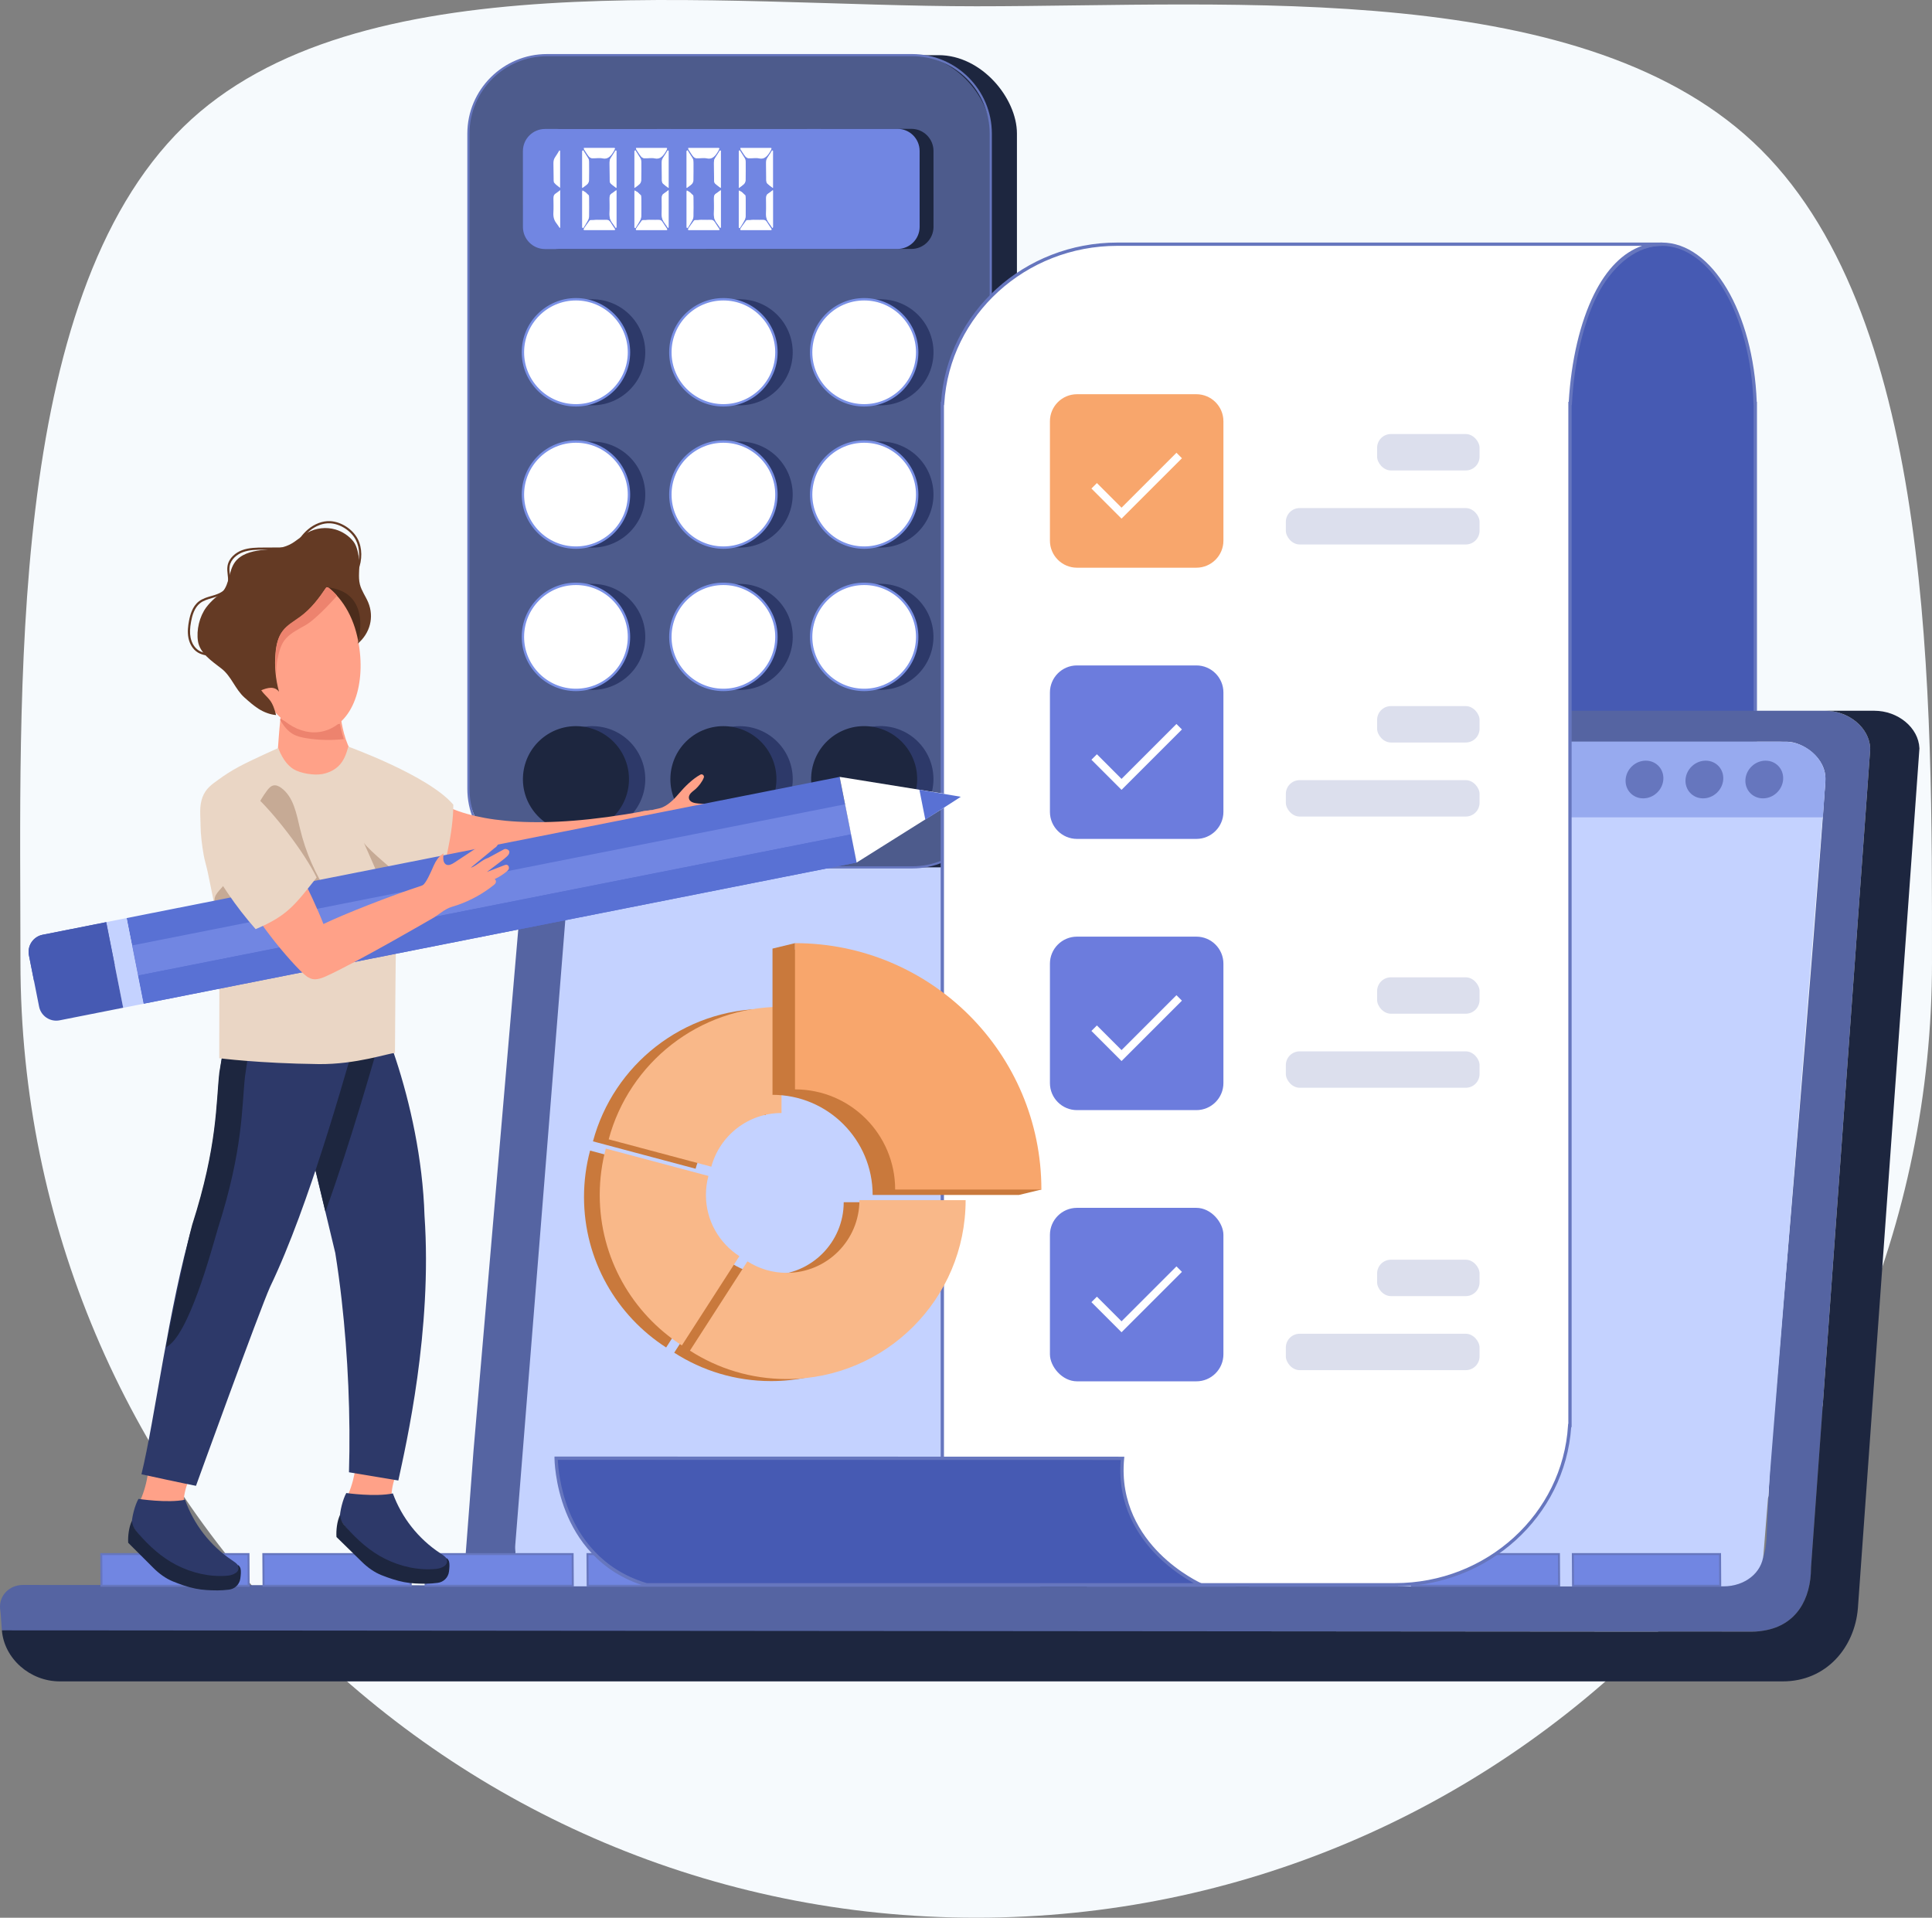 <?xml version="1.0" encoding="UTF-8"?>
<svg id="Layer_2" data-name="Layer 2" xmlns="http://www.w3.org/2000/svg" viewBox="0 0 1755.72 1742.83">
  <rect x="0" y="0" width="1755.72" height="1742.83" fill="#808080" stroke="none"/>
  <defs>
    <style>
      .cls-1 {
        fill: none;
      }

      .cls-2 {
        fill: #f6fafd;
      }

      .cls-3 {
        fill: #f8a66c;
      }

      .cls-4 {
        fill: #f9b889;
      }

      .cls-5 {
        fill: #ed836e;
      }

      .cls-6 {
        fill: #ffa188;
      }

      .cls-7 {
        fill: #fff;
      }

      .cls-8 {
        fill: #ead6c5;
      }

      .cls-9 {
        fill: #6c7cdd;
      }

      .cls-10 {
        fill: #97aaef;
      }

      .cls-11 {
        fill: #6676be;
      }

      .cls-12 {
        fill: #c4d2ff;
      }

      .cls-13 {
        fill: #dcdfed;
      }

      .cls-14 {
        fill: #c6aa95;
      }

      .cls-15 {
        fill: #c9793c;
      }

      .cls-16 {
        fill: #1d263f;
      }

      .cls-17 {
        fill: #7186e2;
      }

      .cls-18 {
        fill: #465ab3;
      }

      .cls-19 {
        fill: #5564a2;
      }

      .cls-20 {
        fill: #643a24;
      }

      .cls-21 {
        fill: #2d3969;
      }

      .cls-22 {
        fill: #4b2c1b;
      }

      .cls-23 {
        fill: #5971d4;
      }

      .cls-24 {
        fill: #4d5b8c;
      }

      .cls-25 {
        fill: #7a91e6;
      }
    </style>
  </defs>
  <g id="Layer_5" data-name="Layer 5">
    <path class="cls-2" d="M1755.72,874.26c0,479.69-388.87,868.56-868.56,868.56S18.59,1353.96,18.59,874.26c0-243.44-13.26-601.27,148.09-758.97C323.26-37.75,650.9,5.7,887.15,5.7s556.2-26.18,713.3,130.45c157.73,157.25,155.26,497.79,155.26,738.11Z"/>
    <path class="cls-1" d="M1755.72,874.26c0,479.69-388.87,868.56-868.56,868.56S18.59,1353.96,18.59,874.26c0-243.44-13.26-601.27,148.09-758.97C323.26-37.75,650.9,5.7,887.15,5.7s556.2-26.18,713.3,130.45c157.73,157.25,155.26,497.79,155.26,738.11Z"/>
    <g>
      <path class="cls-18" d="M1595.16,684.94V366.69h-.15c-2.6-80.74-39.54-144.76-84.74-144.76s-82.15,64.02-84.74,144.76h-.15v318.25h169.79Z"/>
      <path class="cls-11" d="M1596.66,686.44h-172.79V365.19h.2c3.04-81.29,40.74-144.76,86.19-144.76s83.16,63.47,86.19,144.76h.2v321.25Zm-169.79-3h166.79V368.19h-.1l-.05-1.45c-2.59-80.36-39.15-143.31-83.25-143.31s-80.66,62.95-83.25,143.31l-.05,1.45h-.1v315.25Z"/>
    </g>
    <g>
      <g>
        <path class="cls-19" d="M1699.55,679.82c-.87-18.36-19.21-33.9-41.1-33.9H512.66c-7.56,0-19.97,8.65-23.06,14.5-1.22,1.88-3.31,7.38-3.63,9.93-.19,.95-.36,1.91-.46,2.9l-.63,8.92h.05l-54.64,636.48c-1.12,16.08-5.57,73.91-7.88,103.84-.82,10.45-9.68,18.23-20.8,18.22l-380.76-.31c-12.4,0-21.75,9.63-20.79,21.43l.05,.41c.93,9.06,7.72,16.67,16.52,19.44,2.3,.72,4.74,1.12,7.24,1.12H1591.36c4.01,0,7.76-.29,11.28-.84,30.07-4.77,43.03-28.91,43.14-57.02,.01-.41,.02-.82,.06-1.24l52.37-724.14,1.33-18.39c.01-.31,0-.63,.01-.92v-.13c-.01-.1,0-.18-.01-.28Zm-149.16,761.79l-1058.62-.84c-13.61-.01-24.85-11.51-23.77-24.3,6.09-71.99,23.95-290.4,38.74-471.81l1.22,1.09,16.79-222.44c1.38-17.47,7.19-29.78,17.37-37.71,6.1-4.75,13.75-7.94,22.97-9.74,6.18-1.21,13.04-1.77,20.61-1.77H1624.07c13.51,0,36.1,14.27,34.73,35.4-7.55,117.1-49.37,609.15-49.37,609.15-1.54,21.99-3.02,57.86-4.15,79.91-.29,5.63-1.09,10.59-2.38,14.97-6.53,22.15-25.42,28.88-52.52,28.1Z"/>
        <path class="cls-12" d="M1566.28,1441.67H509.31c-23.36,0-42.66-17.67-41.06-37.6l56.14-701.01c1.33-16.58,16.86-28.99,36.3-28.99H1617.66c23.36,0,42.66,17.67,41.06,37.6l-56.14,701.01c-1.33,16.58-16.86,28.99-36.3,28.99Z"/>
        <g>
          <g>
            <polygon class="cls-17" points="225.98 1441.14 92.2 1441.14 92.03 1412.36 225.81 1412.36 225.98 1441.14"/>
            <path class="cls-11" d="M226.88,1442.04H91.31l-.18-30.58H226.7l.18,30.58Zm-133.78-1.8H225.07l-.16-26.98H92.94l.16,26.98Z"/>
          </g>
          <g>
            <polygon class="cls-17" points="373.26 1441.14 239.48 1441.14 239.32 1412.36 373.09 1412.36 373.26 1441.14"/>
            <path class="cls-11" d="M374.16,1442.04H238.59l-.18-30.58h135.57l.18,30.58Zm-133.78-1.8h131.97l-.16-26.98H240.22l.16,26.98Z"/>
          </g>
          <g>
            <polygon class="cls-17" points="520.54 1441.14 386.77 1441.14 386.6 1412.36 520.37 1412.36 520.54 1441.14"/>
            <path class="cls-11" d="M521.45,1442.04h-135.57l-.18-30.58h135.57l.18,30.58Zm-133.78-1.8h131.97l-.16-26.98h-131.97l.16,26.98Z"/>
          </g>
          <g>
            <polygon class="cls-17" points="1122.3 1441.14 988.53 1441.14 988.36 1412.36 1122.14 1412.36 1122.3 1441.14"/>
            <path class="cls-11" d="M1123.21,1442.04h-135.57l-.18-30.58h135.57l.18,30.58Zm-133.78-1.8h131.97l-.16-26.98h-131.97l.16,26.98Z"/>
          </g>
          <g>
            <polygon class="cls-17" points="1269.59 1441.14 1135.81 1441.14 1135.64 1412.36 1269.42 1412.36 1269.59 1441.14"/>
            <path class="cls-11" d="M1270.49,1442.04h-135.57l-.18-30.58h135.57l.18,30.58Zm-133.78-1.8h131.97l-.16-26.98h-131.97l.16,26.98Z"/>
          </g>
          <g>
            <polygon class="cls-17" points="1416.87 1441.14 1283.1 1441.14 1282.93 1412.36 1416.7 1412.36 1416.87 1441.14"/>
            <path class="cls-11" d="M1417.77,1442.04h-135.57l-.18-30.58h135.57l.18,30.58Zm-133.78-1.8h131.97l-.16-26.98h-131.97l.16,26.98Z"/>
          </g>
          <g>
            <polygon class="cls-17" points="1563.28 1441.14 1429.51 1441.14 1429.34 1412.36 1563.11 1412.36 1563.28 1441.14"/>
            <path class="cls-11" d="M1564.18,1442.04h-135.57l-.18-30.58h135.57l.18,30.58Zm-133.78-1.8h131.97l-.16-26.98h-131.97l.16,26.98Z"/>
          </g>
          <g>
            <polygon class="cls-17" points="944.38 1441.14 534.05 1441.14 533.88 1412.36 944.21 1412.36 944.38 1441.14"/>
            <path class="cls-11" d="M945.28,1442.04h-412.13l-.18-30.58h412.13l.18,30.58Zm-410.34-1.8h408.53l-.16-26.98h-408.53l.16,26.98Z"/>
          </g>
        </g>
        <polygon class="cls-19" points=".44 1464.31 1.72 1481.64 29.94 1482.77 .44 1464.31"/>
        <path class="cls-16" d="M1744.27,679.82c-.86-18.36-19.21-33.9-41.11-33.9h-44.72c21.9,0,40.24,15.54,41.1,33.9,.01,.1,0,.18,.01,.28v.13c-.01,.29,0,.6-.01,.92l-1.33,18.39-52.37,724.14c-.04,.42-.05,.83-.06,1.24-.11,28.11-13.08,52.25-43.14,57.02-2.33,.4-4.74,.69-7.23,.84-2.28,.14-4.61,.18-7,.12l-149.18-.12-1393.16-1.11H16.63s-14.91-.02-14.91-.02c1.04,12.85,7.43,24.44,16.94,32.83,9.52,8.4,22.13,13.56,35.65,13.56H1620.19c39.23,0,65.22-30.51,68.18-66.4l54.18-757.14,1.75-24.39c-.01-.1-.01-.18-.02-.28Z"/>
      </g>
      <path class="cls-10" d="M1623.54,674.08H562.89c-20.86,0-38.94,16.93-40.38,37.82l-2.13,30.87H1656.57l2.13-30.87c2.59-19.88-15.86-37.02-35.16-37.82Z"/>
      <path class="cls-11" d="M1620.44,708.42c-.65,9.46-8.85,17.13-18.32,17.13s-16.6-7.67-15.95-17.13c.65-9.46,8.85-17.13,18.32-17.13s16.6,7.67,15.95,17.13Z"/>
      <path class="cls-11" d="M1566.01,708.42c-.65,9.46-8.85,17.13-18.32,17.13s-16.6-7.67-15.95-17.13c.65-9.46,8.85-17.13,18.32-17.13s16.6,7.67,15.95,17.13Z"/>
      <path class="cls-11" d="M1511.57,708.42c-.65,9.46-8.85,17.13-18.32,17.13s-16.6-7.67-15.95-17.13c.65-9.46,8.85-17.13,18.32-17.13s16.6,7.67,15.95,17.13Z"/>
    </g>
    <g>
      <rect class="cls-16" x="449.47" y="50.12" width="474.68" height="738.15" rx="71.22" ry="71.22"/>
      <rect class="cls-24" x="425.68" y="50.12" width="474.68" height="738.15" rx="71.36" ry="71.36"/>
      <path class="cls-11" d="M829,789.27H497.04c-39.89,0-72.35-32.46-72.35-72.35V121.47c0-39.89,32.46-72.35,72.35-72.35h331.97c39.89,0,72.35,32.46,72.35,72.35V716.92c0,39.89-32.46,72.35-72.35,72.35ZM497.04,51.11c-38.8,0-70.36,31.56-70.36,70.36V716.92c0,38.8,31.56,70.36,70.36,70.36h331.97c38.8,0,70.36-31.56,70.36-70.36V121.47c0-38.8-31.56-70.36-70.36-70.36H497.04Z"/>
      <g>
        <circle class="cls-21" cx="538.21" cy="320.17" r="48.19"/>
        <circle class="cls-21" cx="672.2" cy="320.17" r="48.19"/>
        <circle class="cls-21" cx="800.14" cy="320.17" r="48.19"/>
        <circle class="cls-21" cx="538.21" cy="449.48" r="48.19" transform="translate(-105.61 727.34) rotate(-63.21)"/>
        <circle class="cls-21" cx="672.2" cy="449.48" r="48.19" transform="translate(46.25 961.41) rotate(-73.05)"/>
        <circle class="cls-21" cx="800.14" cy="449.48" r="48.19" transform="translate(28.81 946.79) rotate(-62.14)"/>
        <circle class="cls-21" cx="538.21" cy="578.79" r="48.19" transform="translate(-83.33 1067.02) rotate(-85.23)"/>
        <circle class="cls-21" cx="672.2" cy="578.79" r="48.19" transform="translate(56.93 1217.78) rotate(-86.81)"/>
        <circle class="cls-21" cx="800.14" cy="578.79" r="48.19" transform="translate(154.42 1325.97) rotate(-85.05)"/>
        <circle class="cls-21" cx="538.21" cy="708.1" r="48.19" transform="translate(-212.19 1185.58) rotate(-85.23)"/>
        <circle class="cls-21" cx="672.2" cy="708.1" r="48.19" transform="translate(-72.18 1339.9) rotate(-86.81)"/>
        <circle class="cls-21" cx="800.14" cy="708.1" r="48.19" transform="translate(25.59 1444.11) rotate(-85.05)"/>
      </g>
      <g>
        <circle class="cls-7" cx="523.39" cy="320.17" r="48.19"/>
        <path class="cls-25" d="M523.39,369.45c-27.17,0-49.28-22.11-49.28-49.28s22.11-49.28,49.28-49.28,49.28,22.11,49.28,49.28-22.11,49.28-49.28,49.28Zm0-96.39c-25.97,0-47.11,21.13-47.11,47.11s21.13,47.11,47.11,47.11,47.11-21.13,47.11-47.11-21.13-47.11-47.11-47.11Z"/>
      </g>
      <g>
        <circle class="cls-7" cx="657.39" cy="320.17" r="48.19"/>
        <path class="cls-25" d="M657.39,369.45c-27.17,0-49.28-22.11-49.28-49.28s22.11-49.28,49.28-49.28,49.28,22.11,49.28,49.28-22.11,49.28-49.28,49.28Zm0-96.39c-25.97,0-47.11,21.13-47.11,47.11s21.13,47.11,47.11,47.11,47.11-21.13,47.11-47.11-21.13-47.11-47.11-47.11Z"/>
      </g>
      <g>
        <circle class="cls-7" cx="785.32" cy="320.17" r="48.19"/>
        <path class="cls-25" d="M785.32,369.45c-27.17,0-49.28-22.11-49.28-49.28s22.11-49.28,49.28-49.28,49.28,22.11,49.28,49.28-22.11,49.28-49.28,49.28Zm0-96.39c-25.97,0-47.11,21.13-47.11,47.11s21.13,47.11,47.11,47.11,47.11-21.13,47.11-47.11-21.13-47.11-47.11-47.11Z"/>
      </g>
      <g>
        <circle class="cls-7" cx="523.39" cy="449.48" r="48.19" transform="translate(-113.75 714.11) rotate(-63.21)"/>
        <path class="cls-25" d="M523.39,498.76c-27.17,0-49.28-22.11-49.28-49.28s22.11-49.28,49.28-49.28,49.28,22.11,49.28,49.28-22.11,49.28-49.28,49.28Zm0-96.39c-25.97,0-47.11,21.13-47.11,47.11s21.13,47.11,47.11,47.11,47.11-21.13,47.11-47.11-21.13-47.11-47.11-47.11Z"/>
      </g>
      <g>
        <circle class="cls-7" cx="657.39" cy="449.48" r="48.19" transform="translate(68.24 985.29) rotate(-76.65)"/>
        <path class="cls-25" d="M657.39,498.76c-27.17,0-49.28-22.11-49.28-49.28s22.11-49.28,49.28-49.28,49.28,22.11,49.28,49.28-22.11,49.28-49.28,49.28Zm0-96.39c-25.97,0-47.11,21.13-47.11,47.11s21.13,47.11,47.11,47.11,47.11-21.13,47.11-47.11-21.13-47.11-47.11-47.11Z"/>
      </g>
      <g>
        <circle class="cls-7" cx="785.32" cy="449.48" r="48.19" transform="translate(40.55 963.37) rotate(-64.39)"/>
        <path class="cls-25" d="M785.32,498.76c-27.17,0-49.28-22.11-49.28-49.28s22.11-49.28,49.28-49.28,49.28,22.11,49.28,49.28-22.11,49.28-49.28,49.28Zm0-96.39c-25.97,0-47.11,21.13-47.11,47.11s21.13,47.11,47.11,47.11,47.11-21.13,47.11-47.11-21.13-47.11-47.11-47.11Z"/>
      </g>
      <g>
        <circle class="cls-7" cx="523.39" cy="578.79" r="48.19" transform="translate(-96.91 1052.25) rotate(-85.23)"/>
        <path class="cls-25" d="M523.39,628.07c-27.17,0-49.28-22.11-49.28-49.28s22.11-49.28,49.28-49.28,49.28,22.11,49.28,49.28-22.11,49.28-49.28,49.28Zm0-96.39c-25.97,0-47.11,21.13-47.11,47.11s21.13,47.11,47.11,47.11,47.11-21.13,47.11-47.11-21.13-47.11-47.11-47.11Z"/>
      </g>
      <g>
        <circle class="cls-7" cx="657.39" cy="578.79" r="48.19" transform="translate(49.27 1209.15) rotate(-87.39)"/>
        <path class="cls-25" d="M657.39,628.07c-27.17,0-49.28-22.11-49.28-49.28s22.11-49.28,49.28-49.28,49.28,22.11,49.28,49.28-22.11,49.28-49.28,49.28Zm0-96.39c-25.97,0-47.11,21.13-47.11,47.11s21.13,47.11,47.11,47.11,47.11-21.13,47.11-47.11-21.13-47.11-47.11-47.11Z"/>
      </g>
      <g>
        <circle class="cls-7" cx="785.32" cy="578.79" r="48.19" transform="translate(145.78 1315.49) rotate(-85.43)"/>
        <path class="cls-25" d="M785.32,628.07c-27.17,0-49.28-22.11-49.28-49.28s22.11-49.28,49.28-49.28,49.28,22.11,49.28,49.28-22.11,49.28-49.28,49.28Zm0-96.39c-25.97,0-47.11,21.13-47.11,47.11s21.13,47.11,47.11,47.11,47.11-21.13,47.11-47.11-21.13-47.11-47.11-47.11Z"/>
      </g>
      <circle class="cls-16" cx="523.39" cy="708.1" r="48.19" transform="translate(-225.77 1170.81) rotate(-85.23)"/>
      <circle class="cls-16" cx="657.39" cy="708.1" r="48.19" transform="translate(-79.9 1332.58) rotate(-87.39)"/>
      <circle class="cls-16" cx="785.32" cy="708.1" r="48.19" transform="translate(16.88 1434.49) rotate(-85.43)"/>
      <path class="cls-16" d="M828.24,226.24l-320.3,.11c-11.1,0-20.11-9-20.11-20.1l-.02-68.94c0-11.1,9-20.11,20.1-20.11l320.3-.11c11.1,0,20.11,9,20.11,20.1l.02,68.94c0,11.1-9,20.11-20.1,20.11Z"/>
      <path class="cls-17" d="M815.63,226.24l-320.3,.11c-11.1,0-20.11-9-20.11-20.1l-.02-68.94c0-11.1,9-20.11,20.1-20.11l320.3-.11c11.1,0,20.11,9,20.11,20.1l.02,68.94c0,11.1-9,20.11-20.1,20.11Z"/>
      <g>
        <path class="cls-7" d="M530.92,134.67c9.22,0,18.43,0,28,0-.33,.92-.49,1.6-.77,2.12-2.71,4.88-5.72,8.27-10.46,7.19-3.18-.72-6.51,.01-9.76-.22-1.05-.08-2.23-.86-3.05-1.87-1.56-1.93-2.9-4.26-4.33-6.42,.12-.27,.24-.53,.37-.8Z"/>
        <path class="cls-7" d="M558.58,208.99c-9.22,0-18.43,0-27.93,0,.27-.83,.38-1.47,.63-1.9q4.26-7.2,10.81-7.2c3.13,0,6.27,.09,9.4-.04,1.36-.06,2.34,.59,3.25,2.06,1.34,2.18,2.78,4.21,4.18,6.3-.11,.26-.23,.52-.34,.78Z"/>
        <path class="cls-7" d="M530.39,134.47c9.53,0,18.81,0,28.09,0,.06,.25,.11,.5,.17,.75-2.93,3.04-4.3,9.2-9.2,8.33-3.84-.68-7.78,.11-11.68,.03-.87-.02-1.93-.62-2.56-1.5-1.64-2.27-3.09-4.84-4.81-7.61Z"/>
        <path class="cls-7" d="M530.33,208.2c1.77-2.57,3.49-5.2,5.33-7.65,.41-.55,1.22-.59,1.84-.6,4.7-.05,9.4-.11,14.09,.04,.87,.03,1.9,.69,2.56,1.56,1.59,2.13,2.99,4.56,4.83,7.42-9.77,0-19.05,0-28.32,0-.11-.26-.23-.52-.34-.79Z"/>
        <path class="cls-7" d="M560.24,172.92c0,11.59,0,22.63,0,33.67-.15,.14-.29,.29-.44,.43-1.73-2.53-3.65-4.84-5.09-7.69-.66-1.31-.5-3.67-.52-5.56-.06-4.66,.02-9.31-.04-13.97-.02-1.78,.34-2.9,1.48-3.61,1.47-.92,2.89-2.03,4.62-3.28Z"/>
        <path class="cls-7" d="M560.24,170.82c-2-1.48-3.67-2.57-5.21-3.96-.47-.42-.81-1.71-.82-2.61-.07-5.82-.05-11.64-.03-17.46,0-.67-.03-1.56,.22-1.96,1.76-2.77,3.6-5.45,5.41-8.15,.14,.13,.28,.25,.43,.38,0,11.05,0,22.1,0,33.77Z"/>
        <path class="cls-7" d="M529.08,206.81c0-11.04,0-22.09,0-33.14,3.27-.16,6.04,3.58,6.05,8.27,0,4.69,.1,9.39-.07,14.07-.05,1.58-.55,3.36-1.22,4.6-1.28,2.37-2.83,4.42-4.27,6.61-.16-.14-.33-.27-.49-.41Z"/>
        <path class="cls-7" d="M529.08,170.78c0-11.65,0-22.58,0-33.51,.17-.16,.35-.31,.52-.47,1.26,1.87,2.43,3.9,3.79,5.58,1.61,1.97,1.83,4.43,1.75,7.27-.13,4.78-.03,9.57-.21,14.34-.04,1.08-.65,2.45-1.27,3.09-1.32,1.35-2.81,2.32-4.57,3.7Z"/>
        <path class="cls-7" d="M560.04,172.79c0,11.79,0,22.84,0,33.89-.15,.19-.3,.38-.45,.57-.97-1.43-1.88-2.96-2.92-4.26-2.09-2.61-3.09-5.68-2.82-9.94,.26-4.16,.06-8.38,.03-12.58-.01-2.03,.37-3.54,1.74-4.41,1.41-.89,2.74-2.02,4.41-3.28Z"/>
        <path class="cls-7" d="M529.29,206.56c0-10.99,0-21.98,0-33.65,2.04,1.55,3.89,2.83,5.65,4.37,.34,.3,.42,1.58,.42,2.4,.04,5.64,.07,11.28-.02,16.91-.02,1.14-.38,2.46-.86,3.36-1.38,2.56-2.9,4.95-4.36,7.4-.27-.27-.54-.53-.82-.8Z"/>
        <path class="cls-7" d="M559.97,137.09c0,10.96,0,21.91,0,33.68-1.98-1.65-3.92-2.8-5.42-4.73-.65-.83-.46-3.27-.5-4.98-.1-4.1-.05-8.21-.17-12.31-.07-2.42,.4-4.31,1.6-5.99,1.36-1.92,2.57-4.08,3.84-6.14,.22,.16,.43,.31,.65,.47Z"/>
        <g>
          <path class="cls-7" d="M509.09,172.78c0,11.79,0,22.84,0,33.89-.15,.19-.3,.38-.45,.57-.97-1.43-1.88-2.96-2.92-4.26-2.09-2.61-3.09-5.68-2.82-9.94,.26-4.16,.06-8.38,.03-12.58-.01-2.03,.37-3.54,1.74-4.41,1.41-.89,2.74-2.02,4.41-3.28Z"/>
          <path class="cls-7" d="M509.02,137.08c0,10.96,0,21.91,0,33.68-1.98-1.65-3.92-2.8-5.42-4.73-.65-.83-.46-3.27-.5-4.98-.1-4.1-.05-8.21-.17-12.31-.07-2.42,.4-4.31,1.6-5.99,1.36-1.92,2.57-4.08,3.84-6.14,.22,.16,.43,.31,.65,.47Z"/>
        </g>
        <path class="cls-7" d="M529.96,136.47c1.63,2.62,3.3,5.18,4.86,7.89,.37,.65,.51,1.78,.52,2.69,.05,5.64,.1,11.28-.04,16.91-.03,1.14-.72,2.6-1.39,3.26-1.37,1.36-2.93,2.28-4.65,3.55,0-11.63,0-22.63,0-33.63,.23-.23,.47-.46,.7-.69Z"/>
        <path class="cls-7" d="M578.34,134.68c9.22,0,18.43,0,28,0-.33,.92-.49,1.6-.77,2.12-2.71,4.88-5.72,8.27-10.46,7.19-3.18-.72-6.51,.01-9.76-.22-1.05-.08-2.23-.86-3.05-1.87-1.56-1.93-2.9-4.26-4.33-6.42,.12-.27,.24-.53,.37-.8Z"/>
        <path class="cls-7" d="M606.01,208.99c-9.22,0-18.43,0-27.93,0,.27-.83,.38-1.47,.63-1.9q4.26-7.2,10.81-7.2c3.13,0,6.27,.09,9.4-.04,1.36-.06,2.34,.59,3.25,2.06,1.34,2.18,2.78,4.21,4.18,6.3-.11,.26-.23,.52-.34,.78Z"/>
        <path class="cls-7" d="M577.81,134.48c9.53,0,18.81,0,28.09,0,.06,.25,.11,.5,.17,.75-2.93,3.04-4.3,9.2-9.2,8.33-3.84-.68-7.78,.11-11.68,.03-.87-.02-1.93-.62-2.56-1.5-1.64-2.27-3.09-4.84-4.81-7.61Z"/>
        <path class="cls-7" d="M577.76,208.21c1.77-2.57,3.49-5.2,5.33-7.65,.41-.55,1.22-.59,1.84-.6,4.7-.05,9.4-.11,14.09,.04,.87,.03,1.9,.69,2.56,1.56,1.59,2.13,2.99,4.56,4.83,7.42-9.77,0-19.05,0-28.32,0-.11-.26-.23-.52-.34-.79Z"/>
        <path class="cls-7" d="M607.67,172.93c0,11.59,0,22.63,0,33.67-.15,.14-.29,.29-.44,.43-1.73-2.53-3.65-4.84-5.09-7.69-.66-1.31-.5-3.67-.52-5.56-.06-4.65,.02-9.31-.04-13.97-.02-1.78,.34-2.9,1.48-3.61,1.47-.92,2.89-2.03,4.62-3.28Z"/>
        <path class="cls-7" d="M607.67,170.82c-2-1.48-3.67-2.57-5.21-3.96-.47-.43-.81-1.71-.82-2.61-.07-5.82-.04-11.64-.03-17.46,0-.67-.03-1.56,.22-1.96,1.76-2.77,3.6-5.45,5.41-8.15,.14,.13,.28,.25,.43,.38,0,11.05,0,22.1,0,33.77Z"/>
        <path class="cls-7" d="M576.51,206.81c0-11.04,0-22.09,0-33.14,3.27-.16,6.04,3.58,6.05,8.27,0,4.69,.1,9.39-.07,14.07-.05,1.58-.55,3.36-1.22,4.6-1.28,2.37-2.83,4.42-4.27,6.61-.16-.14-.33-.27-.49-.41Z"/>
        <path class="cls-7" d="M576.51,170.78c0-11.65,0-22.58,0-33.51,.17-.16,.35-.31,.52-.47,1.26,1.87,2.43,3.9,3.79,5.58,1.61,1.97,1.83,4.43,1.75,7.27-.13,4.78-.03,9.57-.21,14.34-.04,1.08-.65,2.45-1.27,3.09-1.32,1.35-2.81,2.32-4.57,3.7Z"/>
        <path class="cls-7" d="M607.47,172.79c0,11.79,0,22.84,0,33.89-.15,.19-.3,.38-.45,.57-.97-1.43-1.88-2.96-2.92-4.26-2.09-2.61-3.09-5.68-2.82-9.94,.26-4.16,.06-8.38,.03-12.58-.01-2.03,.37-3.54,1.74-4.41,1.41-.89,2.74-2.02,4.41-3.28Z"/>
        <path class="cls-7" d="M576.71,206.56c0-10.99,0-21.98,0-33.65,2.04,1.55,3.89,2.83,5.65,4.37,.34,.3,.42,1.58,.42,2.4,.04,5.64,.07,11.28-.02,16.91-.02,1.14-.38,2.46-.86,3.36-1.38,2.56-2.9,4.95-4.36,7.4-.27-.27-.54-.53-.82-.8Z"/>
        <path class="cls-7" d="M607.4,137.09c0,10.96,0,21.91,0,33.68-1.98-1.65-3.92-2.8-5.42-4.73-.65-.83-.46-3.27-.5-4.98-.1-4.1-.05-8.21-.17-12.31-.07-2.42,.4-4.31,1.6-5.99,1.36-1.92,2.57-4.08,3.84-6.14,.22,.16,.43,.31,.65,.47Z"/>
        <path class="cls-7" d="M577.39,136.47c1.63,2.62,3.3,5.18,4.86,7.89,.37,.65,.51,1.78,.52,2.69,.05,5.64,.1,11.28-.04,16.91-.03,1.14-.72,2.6-1.39,3.26-1.37,1.36-2.93,2.28-4.65,3.55,0-11.63,0-22.63,0-33.63,.23-.23,.47-.46,.7-.69Z"/>
        <path class="cls-7" d="M625.77,134.68c9.22,0,18.43,0,28,0-.33,.92-.49,1.6-.77,2.12-2.71,4.88-5.72,8.27-10.46,7.19-3.18-.72-6.51,.01-9.76-.22-1.05-.08-2.23-.86-3.05-1.87-1.56-1.93-2.9-4.26-4.33-6.42,.12-.27,.24-.53,.37-.8Z"/>
        <path class="cls-7" d="M653.44,208.99c-9.22,0-18.43,0-27.93,0,.27-.83,.38-1.47,.63-1.9q4.26-7.2,10.81-7.2c3.13,0,6.27,.09,9.4-.04,1.36-.06,2.34,.59,3.25,2.06,1.34,2.18,2.78,4.21,4.18,6.3-.11,.26-.23,.52-.34,.78Z"/>
        <path class="cls-7" d="M625.24,134.48c9.53,0,18.81,0,28.09,0,.06,.25,.11,.5,.17,.75-2.93,3.04-4.3,9.2-9.2,8.33-3.84-.68-7.78,.11-11.68,.03-.87-.02-1.93-.62-2.56-1.5-1.64-2.27-3.09-4.84-4.81-7.61Z"/>
        <path class="cls-7" d="M625.19,208.21c1.77-2.57,3.49-5.2,5.33-7.65,.41-.55,1.22-.59,1.84-.6,4.7-.05,9.4-.11,14.09,.04,.87,.03,1.9,.69,2.56,1.56,1.59,2.13,2.99,4.56,4.83,7.42-9.77,0-19.05,0-28.32,0-.11-.26-.23-.52-.34-.79Z"/>
        <path class="cls-7" d="M655.1,172.93c0,11.59,0,22.63,0,33.67-.15,.14-.29,.29-.44,.43-1.73-2.53-3.65-4.84-5.09-7.69-.66-1.31-.5-3.67-.52-5.56-.06-4.65,.02-9.31-.04-13.97-.02-1.78,.34-2.9,1.48-3.61,1.47-.92,2.89-2.03,4.62-3.28Z"/>
        <path class="cls-7" d="M655.09,170.82c-2-1.48-3.67-2.57-5.21-3.96-.47-.42-.81-1.71-.82-2.61-.07-5.82-.05-11.64-.03-17.46,0-.67-.03-1.56,.22-1.96,1.76-2.77,3.6-5.45,5.41-8.15,.14,.13,.28,.25,.43,.38,0,11.05,0,22.1,0,33.77Z"/>
        <path class="cls-7" d="M623.94,206.81c0-11.04,0-22.09,0-33.14,3.27-.16,6.04,3.58,6.05,8.27,0,4.69,.1,9.39-.07,14.07-.05,1.58-.55,3.36-1.22,4.6-1.28,2.37-2.83,4.42-4.27,6.61-.16-.14-.33-.27-.49-.41Z"/>
        <path class="cls-7" d="M623.94,170.78c0-11.65,0-22.58,0-33.51,.17-.16,.35-.31,.52-.47,1.26,1.87,2.43,3.9,3.79,5.58,1.61,1.97,1.83,4.43,1.75,7.27-.13,4.78-.03,9.57-.21,14.34-.04,1.08-.65,2.45-1.27,3.09-1.32,1.35-2.81,2.32-4.57,3.7Z"/>
        <path class="cls-7" d="M654.89,172.79c0,11.79,0,22.84,0,33.89-.15,.19-.3,.38-.45,.57-.97-1.43-1.88-2.96-2.92-4.26-2.09-2.61-3.09-5.68-2.82-9.94,.26-4.16,.06-8.38,.03-12.58-.01-2.03,.37-3.54,1.74-4.41,1.41-.89,2.74-2.02,4.41-3.28Z"/>
        <path class="cls-7" d="M624.14,206.56c0-10.99,0-21.98,0-33.65,2.04,1.55,3.89,2.83,5.65,4.37,.34,.3,.42,1.58,.42,2.4,.04,5.64,.07,11.28-.02,16.91-.02,1.14-.38,2.46-.86,3.36-1.38,2.56-2.9,4.95-4.36,7.4-.27-.27-.54-.53-.82-.8Z"/>
        <path class="cls-7" d="M654.83,137.1c0,10.96,0,21.91,0,33.68-1.98-1.65-3.92-2.8-5.42-4.73-.65-.83-.46-3.27-.5-4.98-.1-4.1-.05-8.21-.17-12.31-.07-2.42,.4-4.31,1.6-5.99,1.36-1.92,2.57-4.08,3.84-6.14,.22,.16,.43,.31,.65,.47Z"/>
        <path class="cls-7" d="M624.81,136.47c1.63,2.62,3.3,5.18,4.86,7.89,.37,.65,.51,1.78,.52,2.69,.05,5.64,.1,11.28-.04,16.91-.03,1.14-.72,2.6-1.39,3.27-1.37,1.36-2.93,2.28-4.65,3.55,0-11.63,0-22.63,0-33.63,.23-.23,.47-.46,.7-.69Z"/>
        <path class="cls-7" d="M673.2,134.68c9.22,0,18.43,0,28,0-.33,.92-.49,1.6-.77,2.12-2.71,4.88-5.72,8.27-10.46,7.19-3.18-.72-6.51,.01-9.76-.22-1.05-.08-2.23-.86-3.05-1.87-1.56-1.93-2.9-4.26-4.33-6.42,.12-.27,.24-.53,.37-.8Z"/>
        <path class="cls-7" d="M700.87,208.99c-9.22,0-18.43,0-27.93,0,.27-.83,.38-1.47,.63-1.9q4.26-7.2,10.81-7.2c3.13,0,6.27,.09,9.4-.04,1.36-.06,2.34,.59,3.25,2.06,1.34,2.18,2.78,4.21,4.18,6.3-.11,.26-.23,.52-.34,.78Z"/>
        <path class="cls-7" d="M672.67,134.48c9.53,0,18.81,0,28.09,0,.06,.25,.11,.5,.17,.75-2.93,3.04-4.3,9.2-9.2,8.33-3.84-.68-7.78,.11-11.68,.03-.87-.02-1.93-.62-2.56-1.5-1.64-2.27-3.09-4.84-4.81-7.61Z"/>
        <path class="cls-7" d="M672.61,208.21c1.77-2.57,3.49-5.2,5.33-7.65,.41-.55,1.22-.59,1.84-.6,4.7-.05,9.4-.11,14.09,.04,.87,.03,1.9,.69,2.56,1.56,1.59,2.13,2.99,4.56,4.83,7.42-9.77,0-19.05,0-28.32,0-.11-.26-.23-.52-.34-.79Z"/>
        <path class="cls-7" d="M702.52,172.93c0,11.59,0,22.63,0,33.67-.15,.14-.29,.29-.44,.43-1.73-2.53-3.65-4.84-5.09-7.69-.66-1.31-.5-3.67-.52-5.56-.06-4.65,.02-9.31-.04-13.97-.02-1.78,.34-2.9,1.48-3.61,1.47-.92,2.89-2.03,4.62-3.28Z"/>
        <path class="cls-7" d="M702.52,170.82c-2-1.48-3.67-2.57-5.21-3.96-.47-.43-.81-1.71-.83-2.61-.07-5.82-.04-11.64-.03-17.46,0-.67-.03-1.56,.22-1.96,1.76-2.77,3.6-5.45,5.41-8.15,.14,.13,.28,.25,.43,.38,0,11.05,0,22.1,0,33.77Z"/>
        <path class="cls-7" d="M671.36,206.81c0-11.04,0-22.09,0-33.14,3.27-.16,6.04,3.58,6.05,8.27,0,4.69,.1,9.39-.07,14.07-.05,1.58-.55,3.36-1.22,4.6-1.28,2.37-2.83,4.42-4.27,6.61-.16-.14-.33-.27-.49-.41Z"/>
        <path class="cls-7" d="M671.37,170.78c0-11.65,0-22.58,0-33.51,.17-.16,.35-.31,.52-.47,1.26,1.87,2.43,3.9,3.79,5.58,1.61,1.97,1.83,4.43,1.75,7.27-.13,4.78-.03,9.57-.21,14.34-.04,1.08-.65,2.45-1.27,3.09-1.32,1.35-2.81,2.32-4.57,3.7Z"/>
        <path class="cls-7" d="M702.32,172.79c0,11.79,0,22.84,0,33.89-.15,.19-.3,.38-.45,.57-.97-1.43-1.88-2.96-2.92-4.26-2.09-2.61-3.09-5.68-2.82-9.94,.26-4.16,.06-8.38,.03-12.58-.01-2.03,.37-3.54,1.74-4.41,1.41-.89,2.74-2.02,4.41-3.28Z"/>
        <path class="cls-7" d="M671.57,206.57c0-10.99,0-21.98,0-33.65,2.04,1.55,3.89,2.83,5.65,4.37,.34,.3,.42,1.58,.42,2.4,.04,5.64,.07,11.28-.02,16.91-.02,1.14-.38,2.46-.86,3.36-1.38,2.56-2.9,4.95-4.36,7.4-.27-.27-.54-.53-.82-.8Z"/>
        <path class="cls-7" d="M702.25,137.1c0,10.96,0,21.91,0,33.68-1.98-1.65-3.92-2.8-5.42-4.73-.65-.83-.46-3.27-.5-4.98-.1-4.1-.05-8.21-.17-12.31-.07-2.42,.4-4.31,1.6-5.99,1.36-1.92,2.57-4.08,3.84-6.14,.22,.16,.43,.32,.65,.47Z"/>
        <path class="cls-7" d="M672.24,136.47c1.63,2.62,3.3,5.18,4.86,7.89,.37,.65,.51,1.78,.52,2.69,.05,5.64,.1,11.28-.04,16.91-.03,1.14-.72,2.6-1.39,3.26-1.37,1.36-2.93,2.28-4.65,3.55,0-11.63,0-22.63,0-33.63,.23-.23,.47-.46,.7-.69Z"/>
      </g>
    </g>
    <g>
      <g>
        <path class="cls-7" d="M1015.37,221.93c-84.68,0-153.9,64.02-158.76,144.76h-.28V1440.24h411.36c84.68,0,153.9-64.02,158.76-144.76h.28V366.69h.29c3.82-69.65,29.45-144.77,83.24-144.77h-494.89Z"/>
        <path class="cls-11" d="M1267.69,1441.74h-412.86V365.19h.38c5.66-81.29,75.73-144.76,160.17-144.76h494.89s0,3,0,3c-23.89,0-44.3,15.71-59.02,45.43-12.59,25.42-20.66,60.2-22.73,97.92l-.08,1.42h-.21v928.79h-.38c-5.66,81.29-75.73,144.76-160.17,144.76Zm-409.86-3h409.86c83.34,0,152.42-62.97,157.27-143.35l.08-1.41h.2V365.19h.37c2.21-37.57,10.35-72.21,22.95-97.67,11.46-23.14,26.35-38.09,43.69-44.1h-476.87c-83.34,0-152.42,62.97-157.27,143.36l-.08,1.41h-.2V1438.74Z"/>
      </g>
      <g>
        <path class="cls-18" d="M505.39,1325.22s0,90.54,82.16,115.01h503.51s-78.64-34.87-70.96-114.9l-514.71-.12Z"/>
        <path class="cls-11" d="M1091.06,1441.74h-503.73l-.21-.06c-43.01-12.81-63.36-43.81-72.85-67.57-10.26-25.66-10.38-48.66-10.38-48.89v-1.5h1.5l516.36,.12-.16,1.64c-3.91,40.71,15.3,69.34,32.1,86.18,18.29,18.34,37.78,27.11,37.98,27.2l6.46,2.87h-7.07Zm-503.29-3h497.06c-7.27-3.99-20.52-12.2-33.19-24.88-17.06-17.08-36.54-45.97-33.18-87.02l-511.53-.12c.22,5.45,1.58,24.95,10.16,46.37,9.24,23.06,28.99,53.15,70.68,65.65Z"/>
      </g>
      <g>
        <path class="cls-3" d="M978.72,358.27h108.48c13.57,0,24.59,11.02,24.59,24.59v108.48c0,13.57-11.02,24.59-24.59,24.59h-108.48c-13.57,0-24.59-11.02-24.59-24.59v-108.48c0-13.57,11.02-24.59,24.59-24.59Z"/>
        <polygon class="cls-7" points="1019.2 471.33 991.84 443.97 996.82 439 1019.2 461.38 1069.11 411.48 1074.09 416.45 1019.2 471.33"/>
        <path class="cls-9" d="M978.72,604.74h108.48c13.57,0,24.59,11.02,24.59,24.59v108.48c0,13.57-11.02,24.59-24.59,24.59h-108.48c-13.57,0-24.59-11.02-24.59-24.59v-108.48c0-13.57,11.02-24.59,24.59-24.59Z"/>
        <polygon class="cls-7" points="1019.2 717.81 991.84 690.45 996.82 685.47 1019.2 707.86 1069.11 657.95 1074.09 662.93 1019.2 717.81"/>
        <path class="cls-9" d="M978.72,851.22h108.48c13.57,0,24.59,11.02,24.59,24.59v108.48c0,13.57-11.02,24.59-24.59,24.59h-108.48c-13.57,0-24.59-11.02-24.59-24.59v-108.48c0-13.57,11.02-24.59,24.59-24.59Z"/>
        <polygon class="cls-7" points="1019.2 964.28 991.84 936.92 996.82 931.94 1019.2 954.33 1069.11 904.42 1074.09 909.4 1019.2 964.28"/>
        <rect class="cls-9" x="954.13" y="1097.69" width="157.66" height="157.66" rx="24.59" ry="24.59"/>
        <polygon class="cls-7" points="1019.2 1210.75 991.84 1183.39 996.82 1178.42 1019.2 1200.8 1069.11 1150.9 1074.09 1155.87 1019.2 1210.75"/>
        <rect class="cls-13" x="1168.52" y="461.75" width="176.05" height="33.08" rx="12.53" ry="12.53"/>
        <rect class="cls-13" x="1251.46" y="394.46" width="93.11" height="33.08" rx="12.53" ry="12.53"/>
        <rect class="cls-13" x="1168.52" y="709" width="176.05" height="33.08" rx="12.53" ry="12.53"/>
        <rect class="cls-13" x="1251.46" y="641.71" width="93.11" height="33.08" rx="12.53" ry="12.53"/>
        <rect class="cls-13" x="1168.52" y="955.48" width="176.05" height="33.08" rx="12.53" ry="12.53"/>
        <rect class="cls-13" x="1251.46" y="888.19" width="93.11" height="33.08" rx="12.53" ry="12.53"/>
        <rect class="cls-13" x="1168.52" y="1212.12" width="176.05" height="33.08" rx="12.53" ry="12.53"/>
        <rect class="cls-13" x="1251.46" y="1144.83" width="93.11" height="33.08" rx="12.53" ry="12.53"/>
      </g>
    </g>
    <g>
      <g>
        <path class="cls-6" d="M324.48,1325.69c12.16,4.37,24.92,7.03,37.81,7.9-6.86,11.93-9.14,26.42-6.29,39.88-4.95-1.69-9.89-3.39-14.84-5.08-3.99-1.37-7.99-2.74-12.03-3.93-2.05-.61-4.1-1.17-6.18-1.67-1.61-.39-3.96-.42-5.37-1.37-1.48-.99-.76-2.16-.18-3.55,.8-1.92,1.54-3.87,2.21-5.84,1.36-3.99,2.44-8.07,3.24-12.21,.9-4.66,1.45-9.39,1.62-14.14Z"/>
        <path class="cls-6" d="M340.9,1369.17c-3.92-1.34-7.96-2.73-11.99-3.92-2.21-.65-4.22-1.2-6.14-1.66-.46-.11-1-.19-1.57-.28-1.38-.21-2.93-.45-4.07-1.2-1.9-1.27-1.18-2.93-.65-4.14l.18-.41c.79-1.89,1.53-3.84,2.19-5.78,1.34-3.94,2.42-8.01,3.22-12.1,.9-4.62,1.44-9.34,1.61-14.01l.04-1.12,1.06,.38c12.11,4.35,24.75,6.99,37.59,7.86l1.31,.09-.65,1.14c-6.74,11.74-9,26.06-6.2,39.31l.3,1.41-16.21-5.55Zm-15.64-42.33c-.21,4.39-.75,8.81-1.59,13.15-.81,4.16-1.91,8.31-3.27,12.32-.68,1.98-1.42,3.97-2.23,5.89l-.19,.43c-.59,1.35-.64,1.65,.06,2.12,.83,.55,2.14,.75,3.4,.95,.61,.09,1.18,.18,1.7,.31,1.95,.47,3.99,1.02,6.22,1.68,4.06,1.2,8.13,2.6,12.07,3.94l13.49,4.62c-2.37-12.81-.2-26.48,6.02-37.92-12.17-.93-24.17-3.45-35.69-7.49Z"/>
      </g>
      <g>
        <path class="cls-21" d="M314.7,1356.87c-3.11,5.54-5.92,16.64-5.96,23.35,9.09,14.75,24.31,28.61,39.71,36.55,15.4,7.94,32.98,11.59,50.27,10.44,3.08-.2,6.61-.84,8.15-3.52,1.3-2.27,.6-5.25-.98-7.34-1.58-2.09-3.86-3.5-6.05-4.93-19.56-12.88-34.82-32.2-42.82-54.21-16.02,3.41-42.32-.34-42.32-.34Z"/>
        <path class="cls-16" d="M309.01,1376.77c.38,4.72,2.55,7.81,5.69,11.36,10,11.32,21.5,21.68,35.02,28.42,14.29,7.13,30.45,10.78,46.37,9.29,2-.19,3.98-.66,5.8-1.5,2.92-1.34,4.32-3.02,4.43-5.5-.12-.9-.71-2.53-.62-2.71,1.26,.22,2.19,2.29,2.41,3.12,.58,2.16,.35,5.72-.1,9.12-.71,5.33-4.95,9.5-10.29,10.14-3.4,.41-7.2,.77-10.16,.77-7.05,.02-13.43-.12-20.35-1.45-6.77-1.29-14.19-3.79-20.58-6.35-6.4-2.56-12.55-6.86-18.13-12.43l-22.72-22.21c-.42-5.79,.45-14.45,3.24-20.06Z"/>
      </g>
      <path class="cls-21" d="M361.98,1345.48c-14.65-2.39-30.21-5.09-44.85-7.48,1.53-50.41-.87-105.73-6.67-156.82-1.65-14.57-3.58-28.8-5.77-42.46-.2-1.31-33.81-140.57-33.99-141.88-5.87-42.77,20.81-52.88,18.46-82.1-.42-5.4-.77-11.02,1.04-15.97,.52-1.43,3.27-3,7.03-4.43,4.25-1.62,9.8-3.06,14.88-3.92,6.15-1.03,11.61-1.21,13.3,.21,14.24,10.43,57.17,110.48,60.37,214.3,7.19,104.08-16.73,207.8-23.8,240.57Z"/>
      <g>
        <path class="cls-6" d="M135.94,1331.11c12.11,4.49,24.85,7.3,37.72,8.3-6.98,11.86-9.42,26.32-6.71,39.81-4.93-1.75-9.85-3.49-14.78-5.24-3.98-1.41-7.96-2.82-11.99-4.06-2.04-.63-4.09-1.21-6.16-1.73-1.61-.4-3.96-.47-5.36-1.42-1.47-1.01-.74-2.17-.14-3.55,.82-1.91,1.58-3.85,2.27-5.81,1.4-3.98,2.53-8.05,3.37-12.18,.95-4.65,1.55-9.38,1.77-14.12Z"/>
        <path class="cls-6" d="M151.86,1374.75c-3.89-1.38-7.91-2.8-11.91-4.04-2.2-.68-4.2-1.24-6.12-1.72-.46-.11-1-.2-1.56-.3-1.37-.22-2.93-.48-4.05-1.25-1.89-1.29-1.15-2.94-.61-4.15l.18-.41c.81-1.88,1.57-3.82,2.25-5.76,1.38-3.92,2.51-7.98,3.34-12.07,.95-4.61,1.54-9.32,1.75-13.99l.05-1.12,1.05,.39c12.06,4.48,24.68,7.25,37.5,8.25l1.31,.1-.67,1.13c-6.87,11.67-9.28,25.97-6.61,39.24l.28,1.42-16.19-5.74Zm-15.16-42.49c-.26,4.39-.84,8.8-1.73,13.13-.85,4.16-2,8.29-3.4,12.28-.7,1.98-1.47,3.95-2.29,5.86l-.19,.43c-.6,1.34-.66,1.65,.04,2.12,.82,.56,2.13,.78,3.39,.98,.6,.1,1.18,.19,1.7,.32,1.95,.49,3.98,1.06,6.2,1.74,4.04,1.24,8.07,2.67,12.02,4.07l13.44,4.76c-2.23-12.83,.08-26.48,6.42-37.85-12.16-1.06-24.13-3.7-35.61-7.86Z"/>
      </g>
      <path class="cls-21" d="M220.86,892.28c-10.49,26.76-17.62,54.58-21.2,82.6-3.13,28.08-1.54,66.33-24.69,138.55-21.43,73.01-34.39,177.47-46.43,226.39,35.18,7.71,49.56,10.5,49.56,10.5,0,0,57.7-159.4,67.37-180.88,35.99-74.74,68.77-195.95,75.45-217.01,5.72-13.49-2.24-53.14-16.27-68.53-24.26,6.01-59.18,13.7-83.79,8.39Z"/>
      <path class="cls-16" d="M343.48,950.94c-4.96,15.6-23.75,84.08-47.75,150.26-2.78-11.54-5.92-24.63-9.02-37.53,17.33-51.84,30.28-98.87,34.21-111.25,5-11.77-.43-43.46-11.22-61.57,.81-.16,1.62-.31,2.41-.44,6.15-1.03,11.61-1.2,13.3,.21,4.18,3.07,10.85,13.89,18.26,30.27,2.28,12.32,2.45,23.85-.19,30.06Z"/>
      <path class="cls-16" d="M222.7,977.86c.11-.88,3.7-24.73,3.82-25.61-4.51-.65-7.43-.51-11.8-2.4-3.27-1.31-7.61-1.8-10.56-3.52-.39,2.56-4.51,25.66-4.83,28.23-3.13,28.08-1.54,66.33-24.69,138.56-4.45,15.16-23.57,106.75-23.68,111.18,20.27-9.87,40.81-86.61,47.05-107.87,23.15-72.23,21.56-110.47,24.69-138.56Z"/>
      <path class="cls-21" d="M125.83,1362.19c-3.17,5.51-6.1,16.58-6.2,23.28,8.93,14.85,24,28.87,39.32,36.97,15.31,8.1,32.86,11.94,50.16,10.98,3.08-.17,6.62-.77,8.19-3.43,1.33-2.25,.65-5.25-.9-7.35s-3.83-3.54-6-5c-19.43-13.09-34.47-32.56-42.24-54.66-16.06,3.24-42.32-.79-42.32-.79Z"/>
      <path class="cls-16" d="M119.93,1382.02c.33,4.72,2.47,7.84,5.57,11.42,9.88,11.43,21.27,21.9,34.72,28.79,14.21,7.28,30.33,11.1,46.27,9.78,2-.17,3.98-.62,5.82-1.44,2.93-1.31,4.35-2.97,4.48-5.46-.11-.9-.68-2.53-.59-2.72,1.26,.23,2.17,2.32,2.38,3.15,.56,2.16,.29,5.73-.19,9.12-.76,5.32-5.05,9.44-10.4,10.03-3.41,.37-7.21,.69-10.17,.67-7.05-.06-13.42-.26-20.34-1.66-6.75-1.37-14.15-3.94-20.51-6.57-6.37-2.63-12.47-7-18-12.62l-22.48-22.44c-.35-5.79,.6-14.44,3.45-20.02Z"/>
      <g>
        <path class="cls-6" d="M251.67,701.57c4.34,9.04,11.89,13.31,21.64,15.65,9.76,2.34,20.19,.86,29.44-3.03,9.25-3.89,17.56-10.97,24.69-18.04-2.78-2.94-5.21-6.16-7.32-9.59-3.75-6.1-6.47-12.86-8.31-19.82-1.52-5.77-2.64-11.51-3.21-17.31-.5-5.13-.56-10.3-.08-15.56-17.49,9.43-31.68,9.27-50.41,2.59-2.09,11.46-3.16,22.8-4.01,33.97-.68,8.93-1.21,17.76-1.99,26.45-.14,1.57-.29,3.14-.45,4.7Z"/>
        <path class="cls-6" d="M273.12,718.02c-11.31-2.72-18.15-7.68-22.19-16.1l-.1-.21,.02-.23c.16-1.56,.31-3.12,.45-4.69,.51-5.66,.92-11.5,1.32-17.15,.22-3.08,.44-6.18,.67-9.29,.81-10.66,1.86-22.17,4.02-34.05l.17-.95,.91,.32c19.51,6.95,33.45,6.24,49.74-2.54l1.35-.73-.14,1.52c-.46,5.05-.44,10.09,.08,15.41,.53,5.45,1.57,11.07,3.19,17.18,1.92,7.26,4.68,13.86,8.21,19.6,2.12,3.46,4.55,6.65,7.22,9.46l.55,.58-.57,.56c-5.8,5.75-14.7,13.89-24.95,18.21-6.61,2.79-13.5,4.21-20.09,4.21-3.39,0-6.7-.38-9.85-1.13Zm46.3-31.03c-3.62-5.88-6.44-12.63-8.4-20.04-1.63-6.2-2.69-11.9-3.23-17.44-.48-4.9-.54-9.56-.2-14.22-15.93,8.23-29.83,8.86-48.83,2.26-2.04,11.47-3.04,22.6-3.83,32.94-.24,3.11-.45,6.2-.67,9.28-.4,5.66-.81,11.51-1.32,17.18-.14,1.5-.28,2.99-.43,4.48,3.82,7.8,10.31,12.44,21,15,8.96,2.15,19.24,1.09,28.93-2.99,9.66-4.07,18.16-11.69,23.87-17.31-2.53-2.75-4.84-5.82-6.87-9.14Z"/>
      </g>
      <path class="cls-5" d="M254.68,654.5c3.05,5.03,6.57,9.79,11.61,12.67,3.73,2.13,8.03,3.06,12.27,3.74,11.19,1.79,22.61,2.05,33.87,.78-.54-1.63-1.03-3.29-1.48-4.95-.78-2.98-1.47-5.95-2.01-8.93-13.22,2.15-26.78,2.18-40,.06-4.24-.68-8.54-1.61-12.27-3.74-.63-.36-1.81-1.16-1.81-1.16,0,0-.02,.18-.1,.93-.01,.11-.04,.33-.06,.5,0,.04-.03,.06,0,.09Z"/>
      <path class="cls-6" d="M592.1,736.24s-3.31,.25-6.61,.86c-94.83,17.6-151,9.75-181.07-4.93-.36,.48-26.53,58.77-24.3,59.93,3.85,3.96,82.83,11.96,87.93,10.97,21.6-4.19,79.89-21.98,107.91-30.53,7.79-2.38,13.42-4.09,13.93-4.19l.75-.14-.08-.76c-1.02-8.39,.74-15.65,1.96-25.6l-.43-5.6Z"/>
      <path class="cls-8" d="M182.22,749.46c.09,9.16,1.29,18.27,2.83,27.35,.82,4.8,2.74,10.99,3.72,15.76,2.92,13.98,5.39,26.42,8.31,40.39,1.81,8.67,2.23,38.15,2.27,60,.03,14.16-.09,68.75-.09,68.75,0,0,35.92,4.68,90.18,5.34,34.5,.42,63.97-10.09,69.49-10.08,0,0,.54-96.58,1.1-107.18,.15-2.7,.31-5.44,.49-8.21,.7-11.45,1.39-23.39,.04-34.37-.5-4.08-1.06-8.15-1.62-12.19,5.13,4.66,11.03,8.86,17.38,12.63,6,3.56,12.41,6.75,18.96,9.59,8.76-28.2,16.74-61.51,16.67-85.94-22.28-26.45-95.42-52.76-95.42-52.76-1.79,6.51-4.01,13.09-9.2,17.93-4.01,3.74-9.23,6.04-14.62,7.02-7.13,1.3-19.43-.54-25.86-4.43-9.65-5.83-13.93-19.28-13.93-19.28,0,0-24.97,11.15-35.81,17.01-6.63,3.58-12.21,7.12-18.24,11.49-6.41,4.64-11.87,8.21-14.86,16.28-3.06,8.23-1.85,16.41-1.75,24.9Z"/>
      <path class="cls-14" d="M197.62,811.19c-1.01,1.33-1.82,2.67-2.23,4.02-1.67,5.52,1.56,14.58,2.31,20.21,.89,6.74,1.68,13.66,.66,20.43,17.63-5.14,36.06-7.01,54.38-6.22,16.16,.7,32.58,5.21,48.73,5.21,3.92,.47,8.37,.78,11.31-1.85,3.35-3,3.03-8.33,1.74-12.63-3.03-10.05-9.74-18.48-15.59-27.2-12.21-18.19-21.15-38.57-26.24-59.87-3.26-13.62-5.83-29.04-17.14-37.28-2.03-1.48-4.52-2.7-6.99-2.21-2.47,.49-4.28,2.55-5.8,4.55-15.26,20.16-19.84,45.74-29.78,68.5-2.43,5.56-5.16,11.01-8.47,16.11-1.69,2.61-4.72,5.38-6.89,8.24Z"/>
      <path class="cls-14" d="M330.75,766.05c13.19,29.65,19.88,44.64,29.76,75.53,.7-11.45,1.39-23.39,.04-34.37-.5-4.08-1.06-8.15-1.62-12.19,5.13,4.66,11.03,8.86,17.38,12.63-.15-1.23-1-2.19-2.93-3.75-11.99-9.6-37.64-30.68-42.62-37.85Z"/>
      <path class="cls-22" d="M321.94,545.32c5.9,8.23,8.95,19.28,6.44,29.09-.3,1.18-3.32,10.57-3.32,10.57,0,0-1.73-7.96-2.66-8.47-6.39-3.52-11.63-8.88-15.75-14.9-4.12-6.02-7.17-12.7-9.89-19.47-.75-1.87-1.48-3.77-1.76-5.76-.25-1.8-.5-5.48,2-5.42,2.31,.05,4.8,.76,6.99,1.45,4.58,1.45,8.86,3.84,12.51,6.98,2.04,1.76,3.87,3.75,5.44,5.93Z"/>
      <g>
        <path class="cls-6" d="M228.6,605.67c10.81,37.41,38.76,65.69,66.3,57.74,27.55-7.96,37.55-46.66,28.97-84.65-9.46-41.91-43-62.54-70.55-54.58-27.55,7.96-35.54,44.08-24.73,81.5Z"/>
        <path class="cls-6" d="M254.93,652.16c-12.04-10.99-21.66-27.42-27.11-46.26-5.44-18.82-6.16-37.38-2.02-52.24,4.43-15.92,13.87-26.39,27.31-30.27,12.35-3.57,25.9-1.55,38.16,5.69,16.55,9.78,28.42,27.36,33.41,49.49,4.33,19.17,3.99,38.36-.96,54.02-5.23,16.57-15.39,27.79-28.59,31.61-3.16,.91-6.38,1.36-9.63,1.36-10.34,0-20.92-4.58-30.58-13.4Zm-1.37-127.2c-12.86,3.72-21.92,13.79-26.18,29.13-4.05,14.58-3.34,32.81,2.02,51.35,5.36,18.56,14.82,34.72,26.64,45.5,12.26,11.19,25.98,15.33,38.65,11.67,25.31-7.31,37.52-43.29,28.4-83.68-4.9-21.69-16.49-38.89-32.65-48.44-8.04-4.75-16.65-7.19-25.08-7.19-4,0-7.96,.55-11.79,1.66Z"/>
      </g>
      <path class="cls-20" d="M325.06,584.98s14.68-47.44-28.43-51.29c-6.83,10.17-14.14,19.99-24,27.27-5.62,4.16-12.01,7.59-16.16,13.22-4.07,5.52-5.5,12.55-6.11,19.38-1.05,11.78,.05,23.74,3.22,35.13-1.77-2.44-4.47-3.69-7.48-3.62-3.01,.07-5.91,1.12-8.71,2.24,2.17,3.23,5.24,5.67,7.65,8.73,3.13,3.96,4.54,8.96,5.88,13.82-5.45-.46-11.25-2.69-15.86-5.63-4.62-2.94-8.72-6.6-12.81-10.24-8.63-7.69-11.91-19.34-20.96-26.36-8.7-6.75-19.68-13.96-21.38-24.86-1.58-10.13,1.37-22.52,7.51-30.8,2.17-2.93,4.73-5.53,7.4-7.99,2.36-2.18,5.5-3.89,7.55-6.29,6.3-7.38,5.41-18.8,11.05-26.7,5.21-7.29,14.76-9.94,23.65-10.99,8.9-1.06,18.21-1.1,26.23-5.1,5.85-2.92,10.56-7.74,16.28-10.91,7.57-4.19,16.82-5.23,25.13-2.83,6.38,1.85,12.42,5.76,16.52,11.02,3.39,4.34,4.65,11.97,5.14,17.33,.66,7.2-1.07,14.6,.7,21.61,1.47,5.81,5.21,10.75,7.52,16.28,5.63,13.5,1.65,28.17-9.53,37.6Z"/>
      <path class="cls-5" d="M250.63,592.86c-.61,6.75-.51,13.56,.29,20.29,.29-4.66,.31-9.66,1.26-14.24,1.4-6.72,3.16-13.86,7.86-18.88,4.79-5.12,11.63-8.46,17.71-11.94,10.66-6.11,28.48-26.64,28.48-26.64,0,0-2.37-3.54-8.03-7.61l-1.57-.16c-6.85,10.18-13.77,19.26-23.65,26.56-5.64,4.16-12.05,7.6-16.21,13.23-4.08,5.53-5.53,12.55-6.14,19.39Z"/>
      <path class="cls-20" d="M325.45,518.54c3.99-9.89,3.83-20.68-.42-28.85-4.57-8.79-15.03-15.55-24.88-16.08-6.86-.37-14.25,2.38-20.32,7.54-4.87,4.14-8.99,9.67-12.98,17.4l1.75,.9c3.86-7.5,7.84-12.83,12.5-16.8,5.69-4.84,12.62-7.42,18.94-7.08,9.2,.49,18.97,6.81,23.24,15.02,3.99,7.68,4.12,17.85,.34,27.21l1.82,.73Z"/>
      <path class="cls-20" d="M208.01,604.76l1.86-.64c-2.17-6.31-9.55-8.45-13.75-9.17-1.27-.22-2.57-.39-3.83-.55-4.21-.55-8.19-1.08-11.56-3.17-3.76-2.33-6.5-6.64-7.53-11.82-.82-4.11-.66-8.66,.49-14.75,.97-5.11,2.87-12.37,8.15-16.5,3.06-2.39,6.98-3.53,10.78-4.63,1.04-.3,2.08-.6,3.1-.93,6.7-2.13,10.81-5.22,12.56-9.45,1.44-3.48,1.02-7.21,.6-10.81-.3-2.59-.6-5.27-.18-7.76,1.11-6.54,6.93-10.87,12-12.74,5.96-2.21,12.48-2.24,18.78-2.27l22.61-.11v-1.96s-22.62,.11-22.62,.11c-6.17,.03-13.16,.06-19.45,2.39-5.59,2.07-12,6.9-13.25,14.26-.47,2.76-.15,5.58,.16,8.31,.4,3.51,.78,6.83-.47,9.84-1.52,3.66-5.23,6.39-11.34,8.33-1.01,.32-2.03,.62-3.05,.91-3.98,1.15-8.09,2.35-11.45,4.97-5.81,4.54-7.85,12.26-8.87,17.68-.81,4.27-1.6,9.89-.49,15.5,1.13,5.72,4.2,10.5,8.42,13.11,3.73,2.31,8.1,2.89,12.33,3.44,1.24,.16,2.52,.33,3.76,.54,3.78,.64,10.39,2.52,12.23,7.87Z"/>
      <path class="cls-6" d="M581.83,769.89c2.4-.91,7.21-1.94,9.59-2.9,19.66-4.47,40.43-3.39,58.84,4.84,4.58,2.05,9.38,3.54,14.25,4.71,2.95,.71,4.86,1.32,7.79,.59,2.12-.53,2.46-3.41,.55-4.47-5.32-2.93-11.25-4.35-16.77-6.7-1.48-.63-.89-2.85,.7-2.66,3.12,.37,6.24,1.61,9.34,2.6,4.84,1.55,9.94,2.51,14.98,3.16,2.67,.34,5.5,.21,8.07-.55,2.53-.75,2.42-4.39-.16-4.98-10.1-2.31-20.1-5.06-29.96-8.25-1.45-.47-1.17-2.57,.35-2.71,2.87-.25,5.86,.24,8.64,1.07,4.38,1.31,9.37,2.05,13.76,3.34,4.4,1.29,8.74,2.21,13.05,2.2,3.09,0,3.98-4.29,1.18-5.58-6.14-2.84-13.55-3.57-20.68-4.94-6.08-1.17-9.93-2.1-17.68-4.24-.49-.14-1.09-.34-1.73-.59-1.46-.56-1.06-2.73,.5-2.72,5.76,.03,13.7,1.32,17.97,1.48,5.38,.21,9.58,.58,13.36-.48,2.86-.79,3.28-4.67,.65-6.03-2.82-1.45-6.4-1.93-9.64-2.2-14.85-1.23-29.7-2.46-44.55-3.69-3.41-.28-7.66-1.24-8.18-4.76-.17-1.12,.14-2.27,.72-3.25,1.31-2.21,3.53-3.44,5.36-5.11,2.63-2.39,5.99-6.45,7.46-10.37,.71-1.89-1.33-3.67-3.11-2.71-7.13,3.86-14.28,11.04-19.12,16.75-4.34,5.12-9.23,10.32-15.51,13.04-2.36,1.02-5.71,1.36-8.64,2.21,0,0,0,0,0,0-4.5,1.07-5.87,.7-10.64,1.54"/>
      <g>
        <rect class="cls-23" x="116.46" y="769.43" width="660.55" height="79.34" transform="translate(-148.66 102.19) rotate(-11.2)"/>
        <rect class="cls-17" x="116.39" y="794.81" width="660.58" height="27.88" transform="translate(-148.59 102.17) rotate(-11.2)"/>
        <rect class="cls-23" x="121.63" y="822.17" width="660.58" height="26.09" transform="translate(-153.63 103.69) rotate(-11.2)"/>
        <rect class="cls-12" x="104.06" y="835.42" width="18.87" height="79.38" transform="translate(-167.83 38.72) rotate(-11.2)"/>
        <path class="cls-18" d="M35.52,914.78l-9.23-46.62c-1.7-8.6,3.89-16.96,12.49-18.66l57.77-11.44,15.4,77.77-57.77,11.44c-8.6,1.7-16.96-3.89-18.66-12.49Z"/>
        <path class="cls-18" d="M30.9,891.47l-4.62-23.32c-1.7-8.6,3.89-16.95,12.48-18.65l57.78-11.44,7.7,38.89-73.34,14.52Z"/>
        <polygon class="cls-7" points="763.02 706.03 873.95 723.9 778.47 783.9 763.02 706.03"/>
        <polygon class="cls-23" points="835.66 718.5 840.89 744.89 873.14 724.12 835.51 717.71 835.66 718.5"/>
      </g>
      <g>
        <path class="cls-6" d="M281.08,887.71c-4.15,.37-54.85-55.91-63.95-87.05,20.82-4.61,30.27-11.75,51.51-13.67,6.66,13.12,18.1,36.2,24.83,53.86,20.33-9.84,61.57-25.88,89.33-34.98h0c6.5-2.66,13.13-5.23,20.1-7.13,3.26,3.15,6.9,5.87,10.95,8.14,2.86,2.34,5.88,4.35,9.07,6.03l-28.94,20.19s-69.83,40.69-98.13,53.42c-4.71,2.12-10.46,4.05-14.77,1.19Z"/>
        <path class="cls-6" d="M394.39,833.81c-.7,.41-70.19,40.86-98.2,53.46-4.74,2.13-10.76,4.19-15.41,1.22-3.7-.96-18.39-16.9-30.44-31.97-10.43-13.04-28.71-37.6-33.98-55.62l-.25-.84,.86-.19c8.5-1.88,15.06-4.17,21.4-6.39,9.05-3.16,17.59-6.15,30.21-7.29l.55-.05,.25,.5c11.26,22.21,19.52,40.07,24.55,53.11,20.06-9.61,60.3-25.35,88.57-34.62,6.26-2.57,13.04-5.21,20.2-7.16l.45-.12,.34,.32c3.21,3.1,6.83,5.8,10.78,8.02l.12,.08c2.79,2.28,5.79,4.28,8.93,5.94l1.19,.63-30.1,20.99Zm8.28-34.15c-6.91,1.92-13.48,4.48-19.61,7-28.65,9.4-69.51,25.4-89.23,34.94l-.8,.39-.32-.84c-4.94-12.96-13.2-30.88-24.55-53.28-12.12,1.16-20.45,4.07-29.26,7.15-6.17,2.16-12.55,4.39-20.73,6.25,5.45,17.5,22.95,41.06,33,53.67,14.9,18.69,27.81,31.56,29.88,31.94l.25-.02,.24,.16c4,2.66,9.57,.72,13.97-1.26,27.94-12.57,97.35-52.97,97.99-53.34l27.85-19.43c-2.79-1.56-5.47-3.39-7.97-5.43-3.91-2.2-7.51-4.86-10.72-7.91Zm-121.6,87.24h0s0,0,0,0Z"/>
      </g>
      <path class="cls-8" d="M230.66,722.15c18.87,17.22,45.82,52.41,57.08,75.35-19.55,24.63-26.43,34.74-55.43,46.89-18.7-21.08-32.57-42.71-46.81-67.2"/>
      <g>
        <path class="cls-6" d="M384.59,805.15c3.59-2.3,8.49-14.15,10.18-17.96,1.69-3.82,3.94-7.53,7.33-9.97-.12,1.72-.23,3.46,.16,5.14,.39,1.68,1.35,3.3,2.89,4.08,2.75,1.38,5.98-.37,8.55-2.06,9.92-6.55,19.84-13.09,29.76-19.64,1.26-.83,2.57-1.68,4.05-1.96,1.49-.28,3.21,.17,4.01,1.45,1.21,1.95-.36,4.56-2.38,5.66l-23.35,19.26c1.53,.61,3.21,.02,4.68-.74,4.68-2.42,8.55-6.5,13.58-8.07l14.28-7.73c1.09-.73,3.74,.33,3.77,1.64,.03,1.31-.88,2.44-1.81,3.36-1.56,1.54-3.31,2.87-5.06,4.19-5.96,4.52-11.92,9.04-17.88,13.56l21.24-8.26c.69-.27,1.46-.53,2.14-.24,.86,.37,1.14,1.54,.83,2.42s-1.05,1.55-1.77,2.15c-5.01,4.16-10.87,7.3-17.11,9.17,.14,.33,.28,.67,.42,1,1.11,.33,2.18-.53,3.1-1.23,.92-.71,2.28-1.3,3.15-.54,.6,.52,.63,1.48,.29,2.2-.34,.72-.98,1.24-1.6,1.74-9.72,7.74-20.76,13.83-32.5,17.91-4.37,1.52-8.45,2.27-12.22,4.95"/>
        <path class="cls-6" d="M462.46,788.79c.09-1.07-.36-2.24-1.43-2.7-1.03-.44-2.11-.02-2.76,.23l-15.78,6.14,13.21-10.02c1.74-1.32,3.54-2.68,5.14-4.26,.98-.97,2.1-2.29,2.06-3.96-.02-.84-.62-1.62-1.64-2.15-1.01-.53-2.46-.78-3.4-.14l-14.15,7.66c-3.1,.99-5.77,2.88-8.36,4.72-1.69,1.2-3.45,2.44-5.27,3.39-.85,.44-1.59,.72-2.24,.84l21.76-17.94c1.47-.83,2.62-2.26,3.01-3.75,.29-1.09,.15-2.14-.4-3.02-1.05-1.69-3.19-2.14-4.86-1.83-1.67,.31-3.1,1.25-4.35,2.08l-29.76,19.64c-2.51,1.66-5.39,3.19-7.73,2.02-1.18-.59-2.08-1.88-2.45-3.53-.36-1.57-.25-3.26-.14-4.9l.12-1.74-1.41,1.02c-3.05,2.19-5.46,5.46-7.6,10.3l-.53,1.22c-1.88,4.32-6.28,14.43-9.34,16.39l.89,1.38c3.05-1.96,6.59-9.38,9.96-17.11l.53-1.21c1.67-3.77,3.49-6.52,5.66-8.5-.04,1.16,0,2.34,.28,3.52,.49,2.13,1.7,3.81,3.32,4.62,3.1,1.56,6.63-.31,9.36-2.11l29.76-19.64c1.18-.78,2.41-1.59,3.75-1.84,1.08-.2,2.53,.05,3.16,1.08,.31,.5,.38,1.09,.21,1.74-.28,1.06-1.2,2.17-2.28,2.77l-.13,.09-24.42,20.14,1.29,.51c1.96,.78,4-.07,5.36-.78,1.93-1,3.73-2.27,5.47-3.51,2.62-1.86,5.09-3.61,7.98-4.51l.15-.06,14.28-7.73c.34-.22,1.1-.17,1.8,.2,.49,.25,.75,.57,.76,.74,.02,1.04-.83,2.02-1.57,2.76-1.52,1.5-3.28,2.84-4.98,4.12l-22.55,17.1,26.7-10.38c.56-.22,1.14-.42,1.52-.25,.43,.18,.56,.9,.38,1.4-.24,.69-.88,1.26-1.52,1.79-4.9,4.07-10.72,7.19-16.83,9.02l-.87,.26,.92,2.2,.37,.11c1.48,.44,2.8-.57,3.76-1.31l.08-.06c.71-.55,1.67-.96,2.12-.57,.26,.23,.3,.78,.09,1.22-.26,.53-.77,.97-1.37,1.45-9.7,7.72-20.55,13.71-32.26,17.78-1.09,.38-2.17,.71-3.22,1.04-3.23,1-6.28,1.94-9.21,4.02l.95,1.34c2.72-1.93,5.64-2.83,8.74-3.79,1.06-.33,2.16-.67,3.28-1.05,11.88-4.13,22.9-10.2,32.74-18.04,.59-.47,1.39-1.11,1.83-2.02,.46-.96,.44-2.36-.49-3.17-.14-.12-.28-.22-.44-.3,3.9-1.81,7.59-4.12,10.87-6.85,.78-.65,1.64-1.42,2.02-2.51,.08-.24,.14-.49,.16-.75Z"/>
      </g>
    </g>
    <g>
      <path class="cls-15" d="M612.7,1229.31c25.36,16.34,55.54,25.82,87.94,25.82,89.79,0,162.59-72.79,162.59-162.58h-96.5c0,36.49-29.59,66.08-66.08,66.08-13.15,0-25.4-3.84-35.69-10.46l-52.26,81.14Z"/>
      <path class="cls-15" d="M530.72,1087.82c0,57.39,29.73,107.83,74.64,136.77l52.26-81.14c-18.28-11.75-30.4-32.27-30.4-55.62,0-5.98,.79-11.78,2.29-17.29l-93.27-24.87c-3.6,13.45-5.52,27.58-5.52,42.16Z"/>
      <path class="cls-15" d="M538.86,1037.27l93.27,24.87c7.59-28.11,33.28-48.8,63.79-48.8v-96.5c-75.22,0-138.5,51.07-157.06,120.43Z"/>
      <path class="cls-4" d="M626.99,1227.46c25.36,16.34,55.54,25.82,87.94,25.82,89.79,0,162.59-72.79,162.59-162.59h-96.5c0,36.49-29.59,66.08-66.08,66.08-13.15,0-25.4-3.84-35.69-10.46l-52.26,81.14Z"/>
      <path class="cls-4" d="M545.01,1085.97c0,57.39,29.73,107.83,74.64,136.77l52.26-81.14c-18.28-11.75-30.4-32.27-30.4-55.62,0-5.98,.79-11.78,2.29-17.29l-93.27-24.87c-3.6,13.45-5.52,27.58-5.52,42.16Z"/>
      <path class="cls-4" d="M553.15,1035.43l93.27,24.87c7.59-28.11,33.28-48.8,63.79-48.8v-96.5c-75.22,0-138.5,51.07-157.06,120.43Z"/>
      <g>
        <path class="cls-15" d="M722.47,857.14v5.88c111.89,10.13,200.01,102.56,203.34,216.28l-.02-1.22,18.42,.16,2.15,2.81-20.45,4.94h-132.89c0-50.27-40.75-91.01-91.01-91.01v-132.9l20.45-4.94Z"/>
        <path class="cls-3" d="M722.47,857.14v132.89c50.26,0,91.01,40.74,91.01,91.01h132.89c0-123.66-100.24-223.9-223.9-223.9Z"/>
      </g>
    </g>
  </g>
</svg>